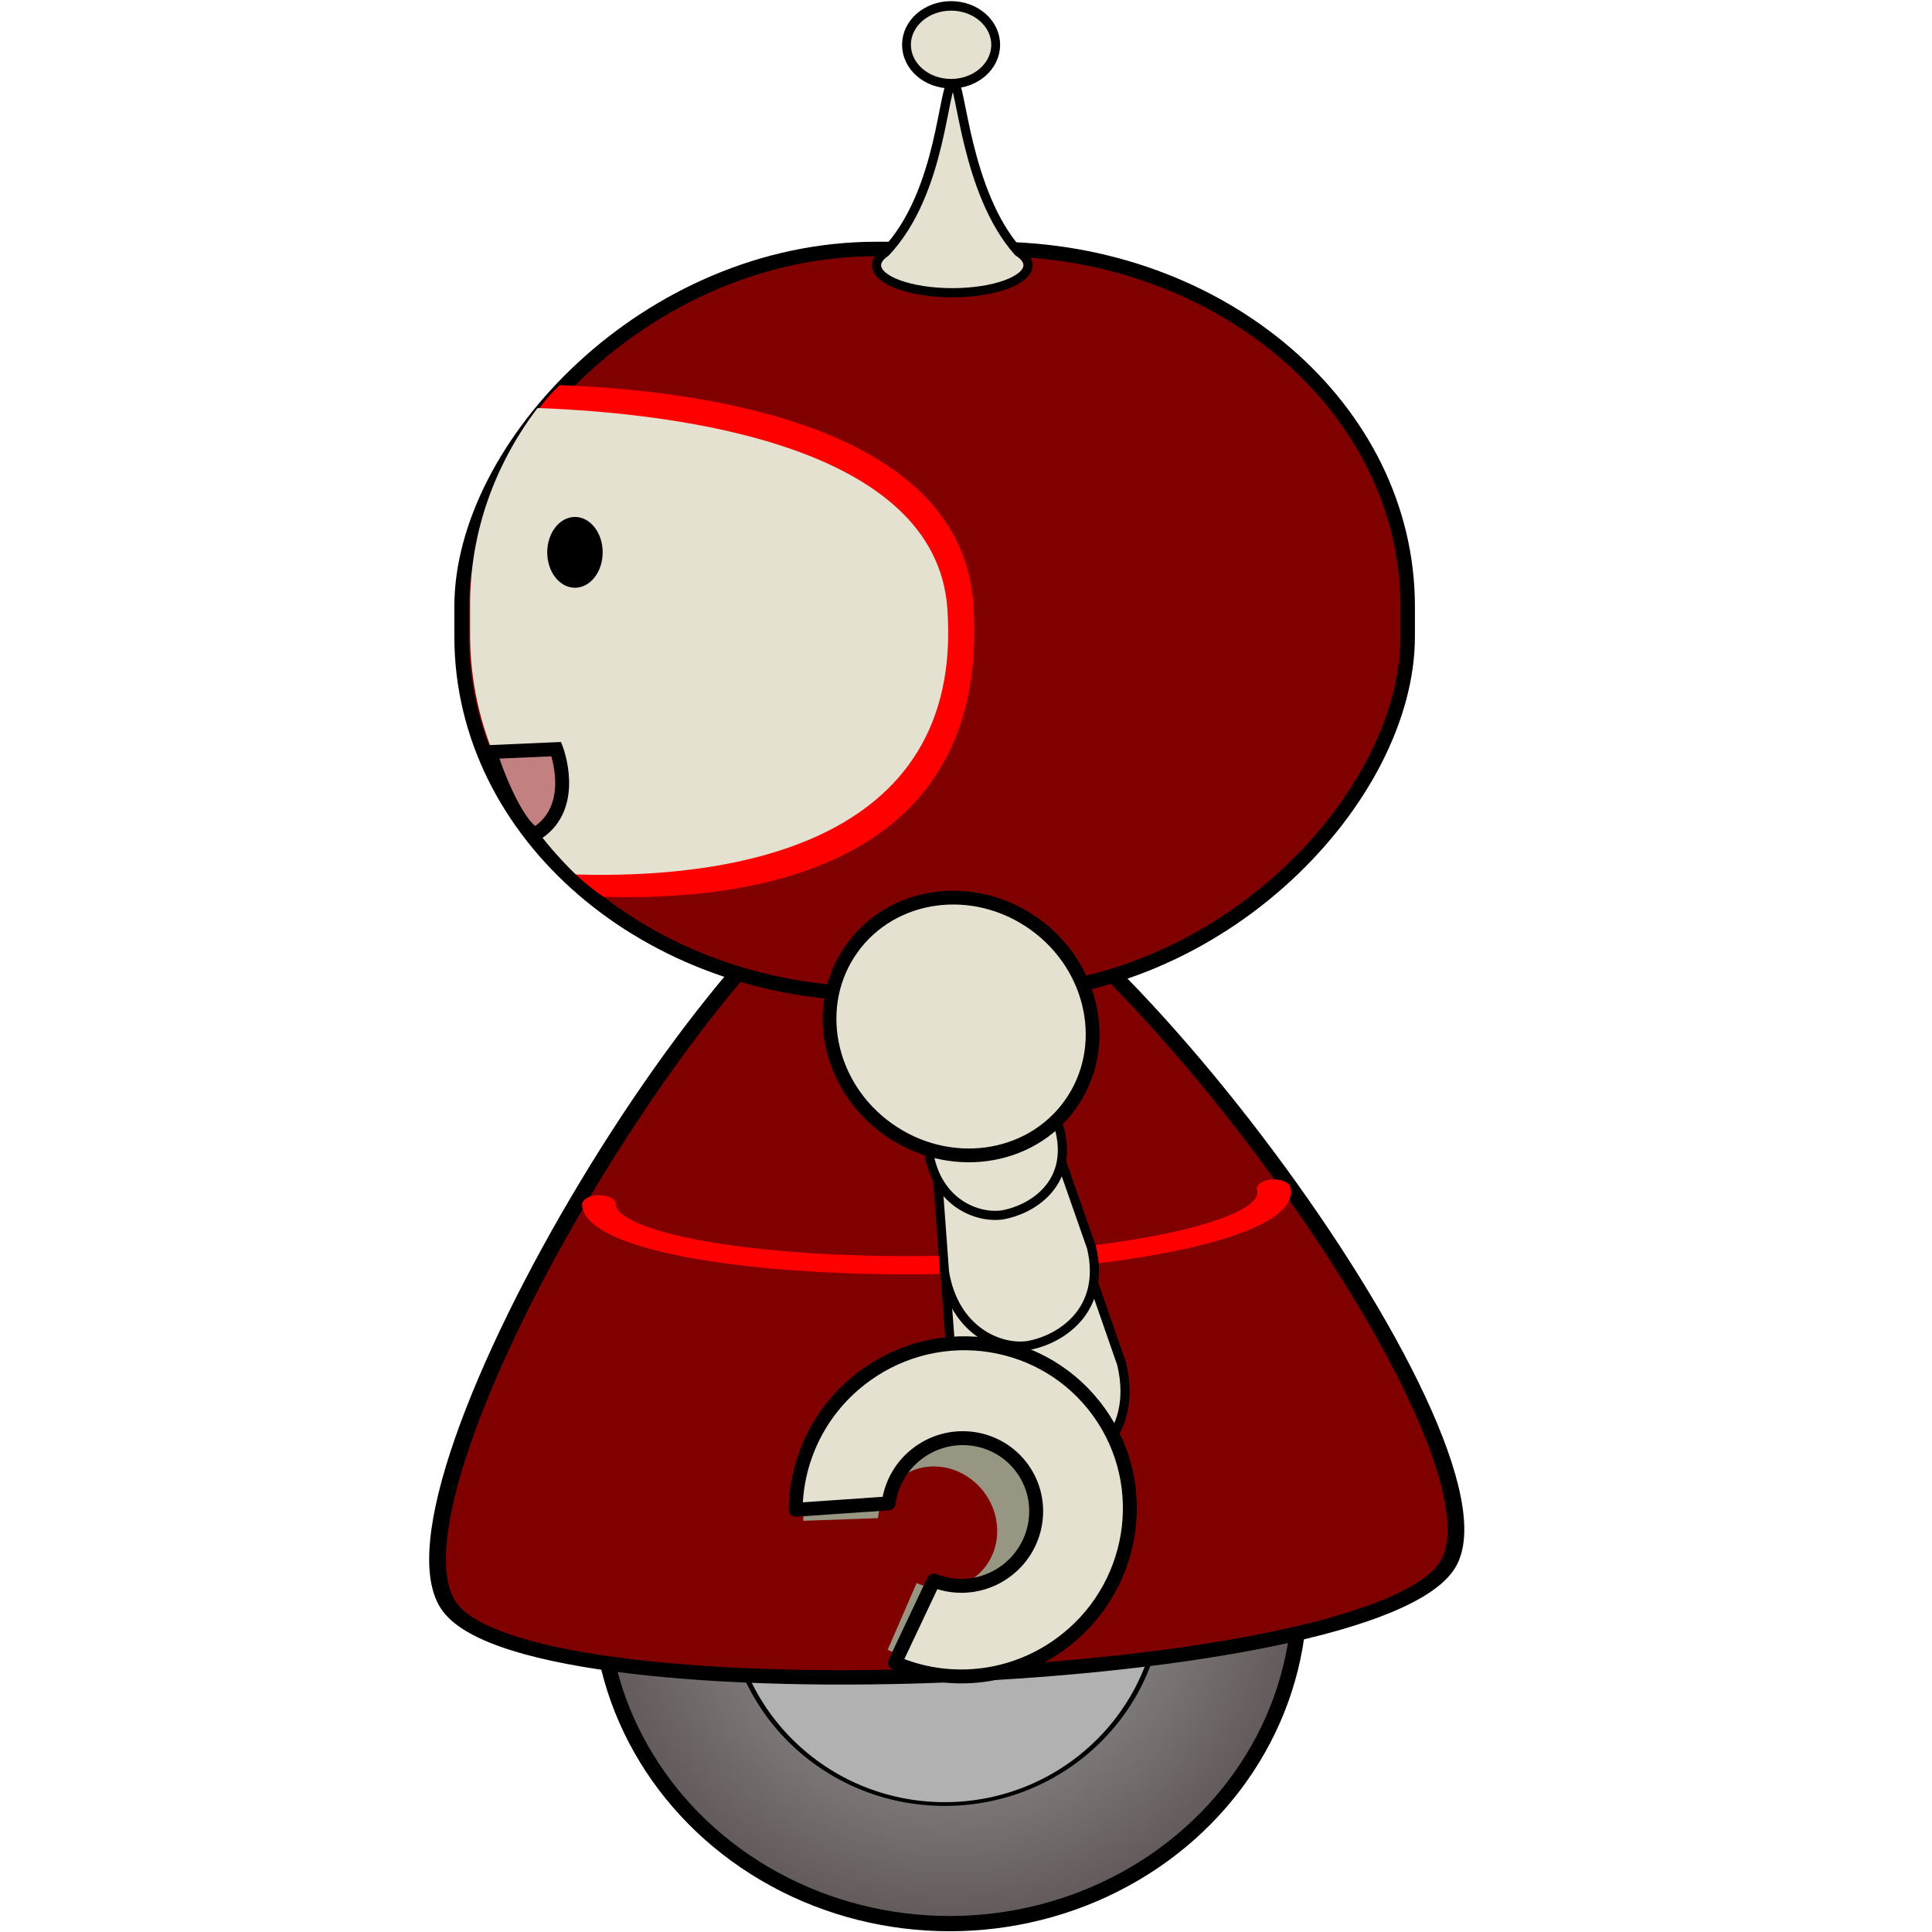 <?xml version="1.0" encoding="UTF-8" standalone="no"?>
<!-- Created with Inkscape (http://www.inkscape.org/) -->

<svg
   xmlns:dc="http://purl.org/dc/elements/1.1/"
   xmlns:cc="http://creativecommons.org/ns#"
   xmlns:rdf="http://www.w3.org/1999/02/22-rdf-syntax-ns#"
   xmlns:svg="http://www.w3.org/2000/svg"
   xmlns="http://www.w3.org/2000/svg"
   xmlns:sodipodi="http://sodipodi.sourceforge.net/DTD/sodipodi-0.dtd"
   xmlns:inkscape="http://www.inkscape.org/namespaces/inkscape"
   id="svg4293"
   sodipodi:docname="left.svg"
   viewBox="0 0 555 555"
   version="1.1"
   inkscape:version="0.92.3 (2405546, 2018-03-11)"
   width="555"
   height="555">
  <defs
     id="defs4295">
    <radialGradient
       id="radialGradient4382"
       gradientUnits="userSpaceOnUse"
       cy="1687"
       cx="396.25"
       gradientTransform="matrix(1,0,0,0.945,0,92.017)"
       r="206.25"
       inkscape:collect="always">
      <stop
         id="stop4228-6-0-9-9"
         style="stop-color:#a7a7a7"
         offset="0" />
      <stop
         id="stop4230-7-6-9-9"
         style="stop-color:#5f5656"
         offset="1" />
    </radialGradient>
  </defs>
  <sodipodi:namedview
     id="base"
     bordercolor="#666666"
     inkscape:pageshadow="2"
     inkscape:window-y="-8"
     fit-margin-left="0"
     pagecolor="#ffffff"
     fit-margin-top="0"
     inkscape:window-maximized="1"
     inkscape:zoom="0.70710678"
     inkscape:window-x="-8"
     inkscape:window-height="715"
     showgrid="false"
     borderopacity="1.0"
     inkscape:current-layer="layer1"
     inkscape:cx="163.04645"
     inkscape:cy="258.48985"
     fit-margin-right="0"
     fit-margin-bottom="0"
     inkscape:window-width="1366"
     inkscape:pageopacity="0.0"
     inkscape:document-units="px" />
  <g
     id="layer1"
     inkscape:label="Layer 1"
     inkscape:groupmode="layer"
     transform="translate(-215.83,-302.88)">
    <g
       id="g890"
       transform="matrix(-1,0,0,1,976.88,0)">
      <g
         transform="matrix(0.438,0,0,0.438,177.526,-180.89)"
         id="g4301-5-9-1-58">
        <ellipse
           ry="185"
           rx="196.25"
           cy="1686.981"
           cx="396.25"
           transform="matrix(1.17,0,0,1.173,245.8,170.29)"
           style="fill:url(#radialGradient4382);stroke:#000000;stroke-width:8.537;stroke-linecap:round;stroke-linejoin:round"
           id="path4224-2-5-2-5" />
        <ellipse
           ry="90"
           rx="67.5"
           cy="-1252.638"
           cx="-4027.5"
           transform="matrix(2.107,0,0,1.555,9198.6,4095.6)"
           style="fill:#b1b1b1;fill-rule:evenodd;stroke:#000000;stroke-width:1.591"
           id="path3862-9-9-6-8-5-7-0-1-9" />
      </g>
      <g
         transform="matrix(1,0.018,-0.018,1,1242,-1125.2)"
         inkscape:transform-center-y="27.763489"
         inkscape:transform-center-x="1.9240292"
         id="g4070-9">
        <path
           sodipodi:sides="3"
           inkscape:flatsided="true"
           inkscape:rounded="0.16"
           sodipodi:cx="-3070"
           sodipodi:cy="-1072.6378"
           inkscape:randomized="0"
           sodipodi:arg1="1.5415771"
           sodipodi:arg2="2.5887746"
           transform="matrix(0.484,0,0,-0.416,768.91,1379.2)"
           inkscape:transform-center-y="-76.906725"
           inkscape:transform-center-x="6.6073587"
           sodipodi:r1="342.289"
           d="m -3060,-730.495 c -94.817,2.771 -356.313,-421.054 -311.304,-504.554 45.009,-83.5 542.8,-98.049 592.609,-17.32 49.809,80.729 -186.487,519.103 -281.304,521.875 z"
           sodipodi:type="star"
           style="fill:#800000;fill-rule:evenodd;stroke:#000000;stroke-width:9.94;stroke-linecap:round;stroke-linejoin:round"
           sodipodi:r2="171.1445"
           id="path3884-5-0-4-3-1-0-8-3" />
        <path
           sodipodi:start="0"
           sodipodi:end="3.1954827"
           sodipodi:cx="-2582.5"
           sodipodi:cy="-621.56635"
           transform="matrix(0.326,0,0,0.176,124.04,1894.6)"
           sodipodi:open="true"
           d="m -2285,-621.566 a 297.5,108.929 0 0 1 -153.402,95.298 297.5,108.929 0 0 1 -302.006,-2.98 297.5,108.929 0 0 1 -139.16,-98.185"
           sodipodi:type="arc"
           style="fill:none;stroke:#ff0000;stroke-width:29.66;stroke-linecap:round;stroke-linejoin:round"
           sodipodi:ry="108.92855"
           sodipodi:rx="297.5"
           id="path5436-1-4-1-9-1-4-7" />
      </g>
      <path
         d="m 453.03,653.92 37.178,6.43 -3.168,42.311 c -3.17,19.354 -17.918,25.878 -27.494,24.5 -10.051,-1.766 -25.738,-11.08 -20.719,-32.451 z"
         inkscape:connector-curvature="0"
         style="fill:#e5e1d1;stroke:#000000;stroke-width:2.628"
         sodipodi:nodetypes="cccccc"
         id="path3991-3-2-8-5-8-4-3-1" />
      <path
         d="m 459.84,625.95 32.579,5.637 -2.683,36.65 c -2.735,16.762 -15.639,22.387 -24.029,21.176 -8.808,-1.548 -22.569,-9.645 -18.219,-28.151 z"
         inkscape:connector-curvature="0"
         style="fill:#e5e1d1;stroke:#000000;stroke-width:2.628"
         sodipodi:nodetypes="cccccc"
         id="path3991-3-1-9-8-6-2-5-6-4" />
      <path
         d="m 467.25,597.65 29.086,5.041 -2.079,31.269 c -2.295,14.29 -13.748,19.002 -21.237,17.909 -7.864,-1.383 -20.198,-8.392 -16.479,-24.16 z"
         inkscape:connector-curvature="0"
         style="fill:#e5e1d1;stroke:#000000;stroke-width:2.628"
         sodipodi:nodetypes="cccccc"
         id="path3991-3-11-2-8-1-0-9-8-4" />
      <g
         transform="translate(1208.4,-2632.1)"
         id="g4335">
        <rect
           x="-851.73"
           y="3006.5"
           width="271.78"
           height="214.03"
           ry="102.69"
           rx="119.19"
           style="fill:#800000;fill-rule:evenodd;stroke:#000000;stroke-width:4.16;stroke-linecap:round;stroke-linejoin:round;stroke-dashoffset:5"
           id="rect3092-5-6-1-3-9-1-7-3" />
        <path
           inkscape:export-xdpi="52.941177"
           inkscape:connector-curvature="0"
           inkscape:export-filename="/home/katie/Desktop/fobo.png"
           inkscape:export-ydpi="52.941177"
           d="m -721.19,2958.5 c -2.296,0.138 -3.485,31.722 -18.656,48.79 -1.791,1.147 -2.815,2.473 -2.815,3.885 0,4.357 9.739,7.89 21.753,7.89 12.014,0 21.753,-3.532 21.753,-7.89 0,-1.339 -0.921,-2.602 -2.545,-3.707 -16.531,-17.409 -16.39,-48.592 -19.49,-48.969 z"
           style="fill:#e5e1d1;stroke:#000000;stroke-width:2.628"
           id="path4311-2-6-5-0-5-9-3" />
        <ellipse
           ry="37.5"
           rx="46.25"
           cy="-145.138"
           cx="411.25"
           inkscape:export-xdpi="52.941177"
           transform="matrix(0.277,0,0,0.298,-834.48,2991.1)"
           inkscape:export-filename="/home/katie/Desktop/fobo.png"
           inkscape:export-ydpi="52.941177"
           style="fill:#e5e1d1;fill-rule:evenodd;stroke:#000000;stroke-width:9.155;stroke-linecap:round;stroke-linejoin:round;stroke-dashoffset:5"
           id="path4251-1-7-2-6-5-7-0" />
        <path
           sodipodi:nodetypes="cccsscc"
           inkscape:connector-curvature="0"
           style="fill:#ff0000;fill-rule:evenodd;stroke:none"
           d="m -610.15,3045.7 c -40.538,1.712 -113.44,11.92 -116.83,63.001 -5.076,76.433 65.216,85.184 106.282,83.885 24.591,-16.492 29.607,-46.372 29.607,-75.443 v -9.593 c 0,-22.842 -0.316,-46.335 -17.045,-61.919 z"
           id="rect3092-5-6-1-3-9-1-9-1-0-9" />
        <path
           inkscape:connector-curvature="0"
           style="fill:#e5e1d1;fill-rule:evenodd;stroke:#e5e1d1;stroke-width:1.2;stroke-linecap:round;stroke-linejoin:round;stroke-miterlimit:4;stroke-dasharray:none;stroke-dashoffset:5"
           d="m -602.05,3052.8 c -40.538,1.546 -113.44,10.766 -116.83,56.904 -5.076,69.035 64.804,77.063 105.87,75.89 18.689,-18.119 30.019,-42.008 30.019,-68.265 v -8.665 c 0,-20.632 -6.992,-39.805 -19.055,-55.863 z"
           id="rect3092-5-6-1-3-9-1-9-6-5" />
        <path
           sodipodi:nodetypes="cscc"
           inkscape:connector-curvature="0"
           style="fill:#c38080;stroke:#000000;stroke-width:4;stroke-linecap:round;stroke-miterlimit:4;stroke-dasharray:none"
           d="m -588.091,3151.019 c -4.498,14.09 -11.136,24.908 -13.75,23.158 -11.562,-7.742 -5.316,-23.992 -5.316,-23.992 l 19.066,0.834"
           id="path3882-3-0-4-1-8-2-4-5" />
        <ellipse
           ry="90"
           rx="67.5"
           cy="-1252.638"
           cx="-4027.5"
           transform="matrix(0.118,0,0,0.113,-137.27,3235.2)"
           style="fill:#000000;fill-rule:evenodd"
           id="path3862-2-0-3-9-6-4-0-6" />
      </g>
      <ellipse
         ry="36.205"
         rx="38.567"
         cy="768.224"
         cx="-47.456"
         transform="matrix(-0.814,0.581,0.581,0.814,0,0)"
         style="fill:#e5e1d1;fill-rule:evenodd;stroke:#000000;stroke-width:3.957;stroke-linecap:round;stroke-linejoin:round;stroke-dashoffset:5"
         id="path4519-1-5-5-0-3-3" />
      <path
         d="m 515.18,708.44 c -16.944,-12.214 -41.233,-7.474 -54.251,10.585 -13.018,18.059 -9.834,42.601 7.11,54.815 11.252,8.11 25.74,8.745 38.017,2.968 l -8.317,-19.167 c -5.354,2.359 -11.584,2.004 -16.448,-1.502 -7.511,-5.414 -8.921,-16.292 -3.15,-24.298 5.771,-8.006 16.536,-10.108 24.048,-4.694 3.945,2.844 6.206,7.197 6.63,11.848 l 21.467,0.759 c 0.293,-12.169 -4.917,-23.971 -15.105,-31.315 z"
         inkscape:connector-curvature="0"
         style="fill:#979682;fill-rule:evenodd"
         id="path3256-3" />
      <path
         d="m 512.37,697.93 c -21.584,-15.558 -51.564,-10.851 -66.963,10.512 -15.399,21.363 -10.385,51.294 11.198,66.851 14.332,10.331 32.364,11.726 47.373,5.242 l -11.162,-23.627 c -6.552,2.633 -14.309,1.934 -20.505,-2.532 -9.568,-6.897 -11.788,-20.163 -4.962,-29.633 6.826,-9.47 20.114,-11.558 29.682,-4.662 5.026,3.622 8.023,9.004 8.749,14.669 l 26.71,1.847 c -0.161,-14.761 -7.143,-29.312 -20.122,-38.667 z"
         inkscape:connector-curvature="0"
         style="fill:#e5e1d1;fill-rule:evenodd;stroke:#000000;stroke-width:4;stroke-linecap:round;stroke-linejoin:round"
         id="path3256" />
    </g>
  </g>
</svg>
